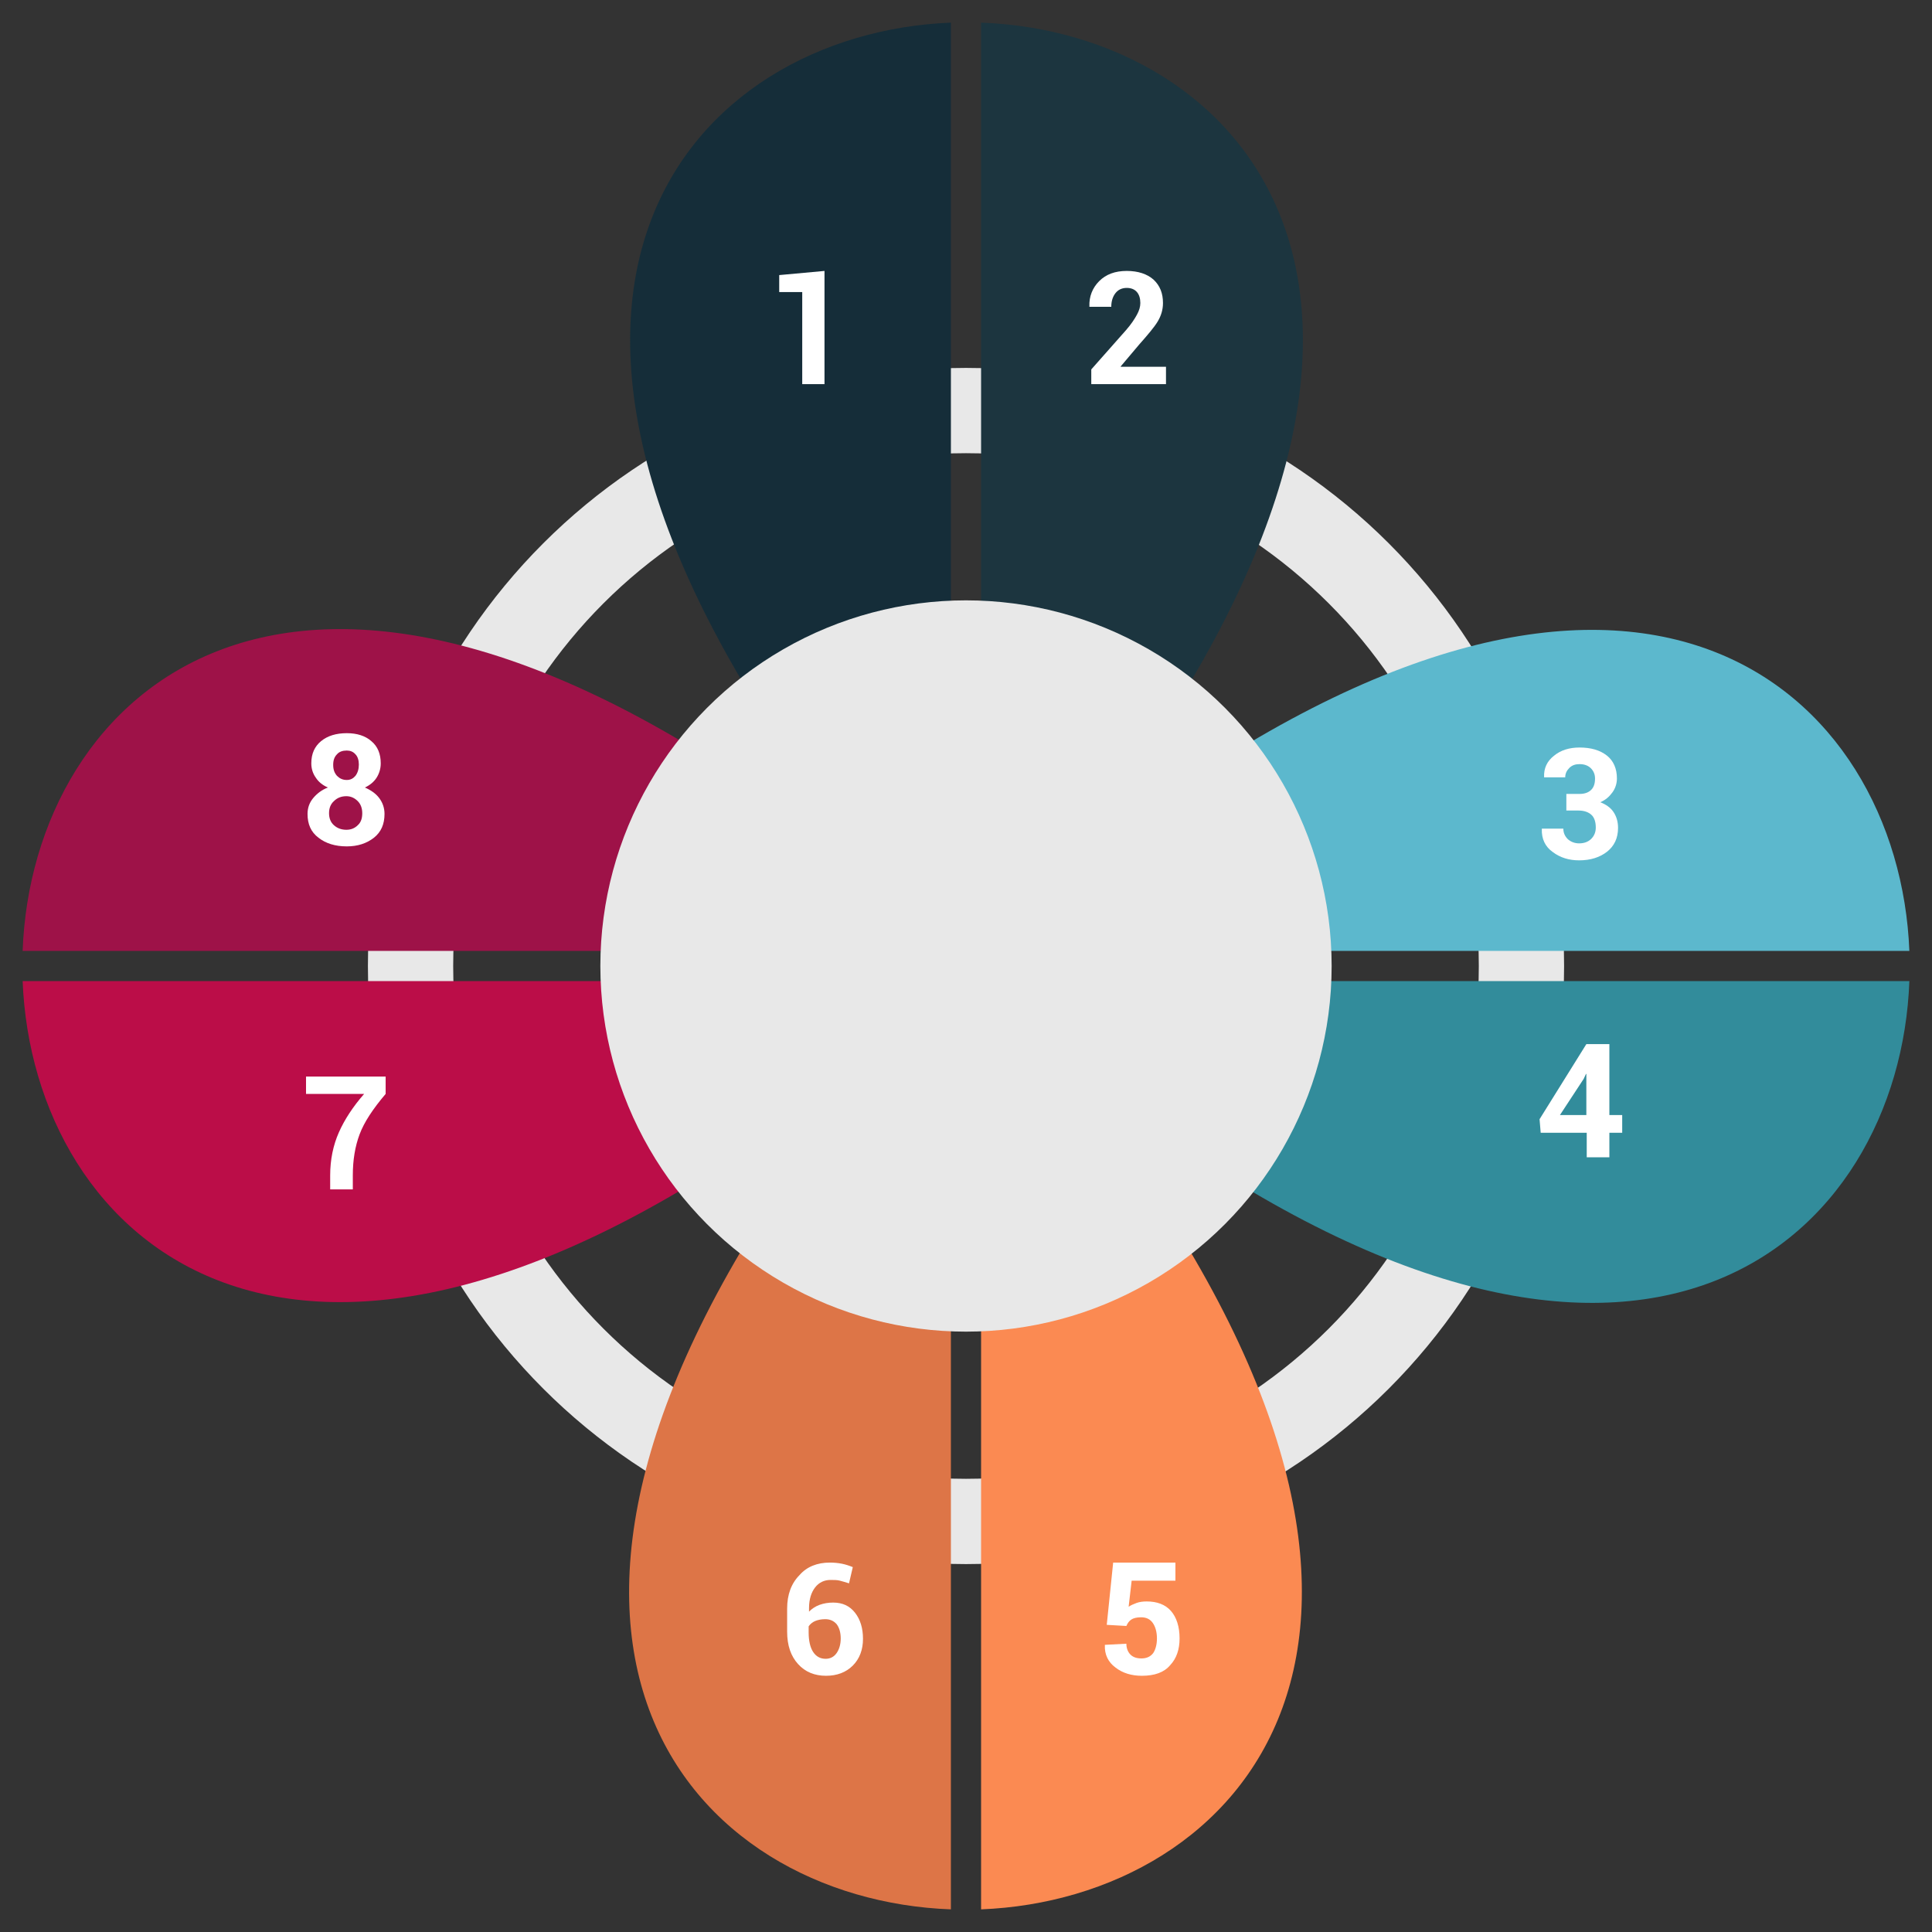 <?xml version="1.0" ?><svg id="Layer_1" style="enable-background:new 0 0 512 512;" version="1.1" viewBox="0 0 512 512" xml:space="preserve" xmlns="http://www.w3.org/2000/svg" xmlns:xlink="http://www.w3.org/1999/xlink"><rect x="0" y="0" width="512" height="512" fill="#333333" stroke="none"/><style type="text/css">
	.st0{fill:#E8E8E8;}
	.st1{fill:#1C353F;}
	.st2{fill:#152D39;}
	.st3{fill:#9E1248;}
	.st4{fill:#5CB8CD;}
	.st5{fill:#FB8A52;}
	.st6{fill:#328C9B;}
	.st7{fill:#BB0D48;}
	.st8{fill:#DD7547;}
	.st9{fill:#FFFFFF;}
</style><g><g><path class="st0" d="M256,97.5c-87.4,0-158.5,71.1-158.5,158.5c0,87.4,71.1,158.5,158.5,158.5S414.5,343.4,414.5,256    C414.5,168.6,343.4,97.5,256,97.5z M256,391.9c-75.1,0-135.9-60.9-135.9-135.9S180.9,120.1,256,120.1S391.9,180.9,391.9,256    S331.1,391.9,256,391.9z"/><g><path class="st1" d="M260,246.3l35.6-35.6C393.3,76.8,328.2,8.5,260,6V246.3z" id="XMLID_9_"/><path class="st2" d="M252,246.3V6c-68.2,2.7-133.2,71.2-34.7,205.6L252,246.3z" id="XMLID_8_"/><path class="st3" d="M246.3,252l-35.6-35.6C76.8,118.7,8.5,183.8,6,252H246.3z" id="XMLID_7_"/><path class="st4" d="M300.4,217.3L265.7,252H506C503.3,183.7,434.8,118.7,300.4,217.3z" id="XMLID_6_"/><path class="st5" d="M260,265.7V506c68.2-2.7,133.2-71.2,34.7-205.6L260,265.7z" id="XMLID_5_"/><path class="st6" d="M265.7,260l35.6,35.6c134,97.7,202.2,32.6,204.7-35.6H265.7z" id="XMLID_4_"/><path class="st7" d="M211.6,294.7l34.7-34.7H6C8.7,328.3,77.2,393.3,211.6,294.7z" id="XMLID_3_"/><path class="st8" d="M252,265.7l-35.6,35.6c-97.7,134-32.6,202.2,35.6,204.7V265.7z" id="XMLID_2_"/></g><circle class="st0" cx="256" cy="256" id="XMLID_1_" r="96.9"/></g><g><g id="XMLID_166_"><path class="st9" d="M218.5,101.8h-5.9V77.4h-6.1v-4.5l12-1.1V101.8z" id="XMLID_167_"/></g><g id="XMLID_163_"><path class="st9" d="M309,101.8h-19.8v-3.9l9.2-10.4c1.4-1.6,2.3-3,2.9-4.1c0.6-1.1,0.9-2.1,0.9-3.1     c0-1.2-0.3-2.2-0.9-2.9c-0.6-0.7-1.5-1.1-2.7-1.1c-1.3,0-2.3,0.5-3,1.4c-0.7,0.9-1.1,2.1-1.1,3.6h-5.8l0-0.1     c-0.1-2.6,0.8-4.9,2.6-6.7c1.8-1.8,4.2-2.7,7.3-2.7c3,0,5.4,0.8,7.1,2.3c1.7,1.6,2.5,3.6,2.5,6.2c0,1.8-0.5,3.4-1.4,4.9     c-0.9,1.5-2.6,3.5-4.9,6.1l-4.9,5.8l0,0.1H309V101.8z" id="XMLID_164_"/></g><g id="XMLID_160_"><path class="st9" d="M418.6,210.4c1.4,0,2.4-0.4,3.1-1.1c0.7-0.7,1-1.7,1-3c0-1.1-0.4-2-1.1-2.7     c-0.7-0.7-1.7-1.1-3-1.1c-1.1,0-2,0.3-2.7,1c-0.7,0.7-1.1,1.5-1.1,2.5h-5.6l0-0.1c-0.1-2.3,0.8-4.2,2.6-5.6     c1.8-1.5,4.1-2.2,6.8-2.2c3,0,5.4,0.7,7.2,2.1c1.8,1.4,2.7,3.5,2.7,6.1c0,1.3-0.4,2.6-1.2,3.7c-0.8,1.1-1.8,2-3.2,2.6     c1.5,0.6,2.7,1.4,3.5,2.6c0.8,1.2,1.2,2.6,1.2,4.2c0,2.7-1,4.8-2.9,6.3c-1.9,1.5-4.4,2.3-7.4,2.3c-2.7,0-5-0.7-7-2.2     c-2-1.4-3-3.5-2.9-6.1l0-0.1h5.7c0,1.1,0.4,2,1.2,2.8c0.8,0.7,1.8,1.1,3,1.1c1.3,0,2.4-0.4,3.2-1.2c0.8-0.8,1.2-1.8,1.2-3     c0-1.5-0.4-2.7-1.2-3.4c-0.8-0.7-1.9-1.1-3.4-1.1h-3.2v-4.4H418.6z" id="XMLID_161_"/></g><g id="XMLID_156_"><path class="st9" d="M426.5,295.5h3.4v4.7h-3.4v6.5h-6v-6.5h-12.2l-0.3-3.6l12.4-19.9h6.1V295.5z M413.4,295.5h7     v-10.9l-0.1,0l-0.6,1.3L413.4,295.5z" id="XMLID_157_"/></g><g id="XMLID_153_"><path class="st9" d="M293.3,430.6l1.7-16.5h16.5v4.8h-11.6l-0.8,6.9c0.6-0.4,1.3-0.7,2.1-1     c0.8-0.3,1.8-0.4,2.7-0.4c2.7,0,4.9,0.8,6.4,2.5c1.5,1.7,2.3,4.2,2.3,7.3c0,2.9-0.8,5.3-2.5,7.1c-1.6,1.9-4.1,2.8-7.5,2.8     c-2.7,0-5.1-0.7-7-2.2c-1.9-1.4-2.9-3.4-2.8-5.9l0-0.1l5.7-0.3c0,1.2,0.4,2.2,1.1,2.9c0.7,0.7,1.7,1,2.9,1c1.4,0,2.4-0.5,3.1-1.4     c0.6-0.9,1-2.2,1-3.9c0-1.7-0.4-3.1-1.1-4.1c-0.7-1-1.7-1.5-3.1-1.5c-1.1,0-2,0.2-2.6,0.6c-0.6,0.4-1,1-1.3,1.7L293.3,430.6z" id="XMLID_154_"/></g><g id="XMLID_149_"><path class="st9" d="M219.9,414.1c1.1,0,2.2,0.1,3.2,0.3c1,0.2,1.9,0.5,2.9,0.9l-1,4.3c-0.9-0.3-1.7-0.5-2.4-0.7     c-0.7-0.2-1.6-0.2-2.5-0.2c-1.7,0-3.1,0.7-4.1,2c-1,1.3-1.6,3.1-1.6,5.5v0.9c0.8-0.8,1.7-1.4,2.8-1.8c1.1-0.4,2.3-0.6,3.6-0.6     c2.5,0,4.4,0.9,5.8,2.7c1.4,1.8,2.1,4.1,2.1,6.9c0,2.9-0.9,5.3-2.7,7.1c-1.8,1.8-4.2,2.7-7.1,2.7c-3,0-5.5-1-7.4-3.1     c-1.9-2.1-2.9-4.9-2.9-8.6v-6.1c0-3.7,1.1-6.7,3.3-8.9C213.8,415.2,216.6,414.1,219.9,414.1z M218.7,429.1c-1.1,0-2,0.2-2.7,0.5     c-0.7,0.3-1.3,0.8-1.7,1.4v1.6c0,2.2,0.4,4,1.2,5.2c0.8,1.2,1.9,1.8,3.3,1.8c1.2,0,2.2-0.5,2.9-1.5s1.1-2.3,1.1-3.9     c0-1.6-0.4-2.9-1.1-3.8C220.9,429.5,219.9,429.1,218.7,429.1z" id="XMLID_150_"/></g><g id="XMLID_146_"><path class="st9" d="M102.2,289.9c-3.4,4-5.7,7.5-6.9,10.7c-1.2,3.2-1.8,6.8-1.8,10.9v3.7h-6v-3.7     c0-4.2,0.8-8,2.3-11.4c1.5-3.4,3.8-6.9,6.7-10.2H81.1v-4.6h21.1V289.9z" id="XMLID_147_"/></g><g id="XMLID_141_"><path class="st9" d="M100.9,202.3c0,1.4-0.4,2.7-1.1,3.8c-0.7,1.1-1.8,2-3.1,2.6c1.6,0.7,2.9,1.6,3.8,2.8     c0.9,1.2,1.4,2.6,1.4,4.2c0,2.7-0.9,4.8-2.8,6.3c-1.9,1.5-4.3,2.3-7.2,2.3c-3.1,0-5.6-0.8-7.5-2.3c-2-1.5-2.9-3.6-2.9-6.3     c0-1.6,0.5-3,1.5-4.2c1-1.2,2.3-2.2,3.9-2.8c-1.4-0.6-2.5-1.5-3.2-2.6c-0.8-1.1-1.2-2.4-1.2-3.8c0-2.6,0.9-4.5,2.6-5.9     c1.7-1.4,4-2.1,6.8-2.1c2.7,0,4.9,0.7,6.5,2.1C100.1,197.8,100.9,199.8,100.9,202.3z M96,215.5c0-1.3-0.4-2.4-1.2-3.2     c-0.8-0.8-1.8-1.3-3-1.3c-1.3,0-2.4,0.4-3.3,1.3c-0.9,0.8-1.3,1.9-1.3,3.2c0,1.3,0.4,2.4,1.3,3.2c0.9,0.8,2,1.2,3.3,1.2     c1.2,0,2.2-0.4,3-1.2C95.7,217.9,96,216.8,96,215.5z M95.1,202.6c0-1.1-0.3-2.1-0.9-2.7c-0.6-0.7-1.4-1-2.3-1c-1.1,0-2,0.3-2.6,1     c-0.7,0.7-1,1.6-1,2.8c0,1.2,0.3,2.1,1,2.9c0.7,0.7,1.5,1.1,2.6,1.1c1,0,1.7-0.4,2.3-1.1C94.8,204.8,95.1,203.8,95.1,202.6z" id="XMLID_142_"/></g></g></g></svg>